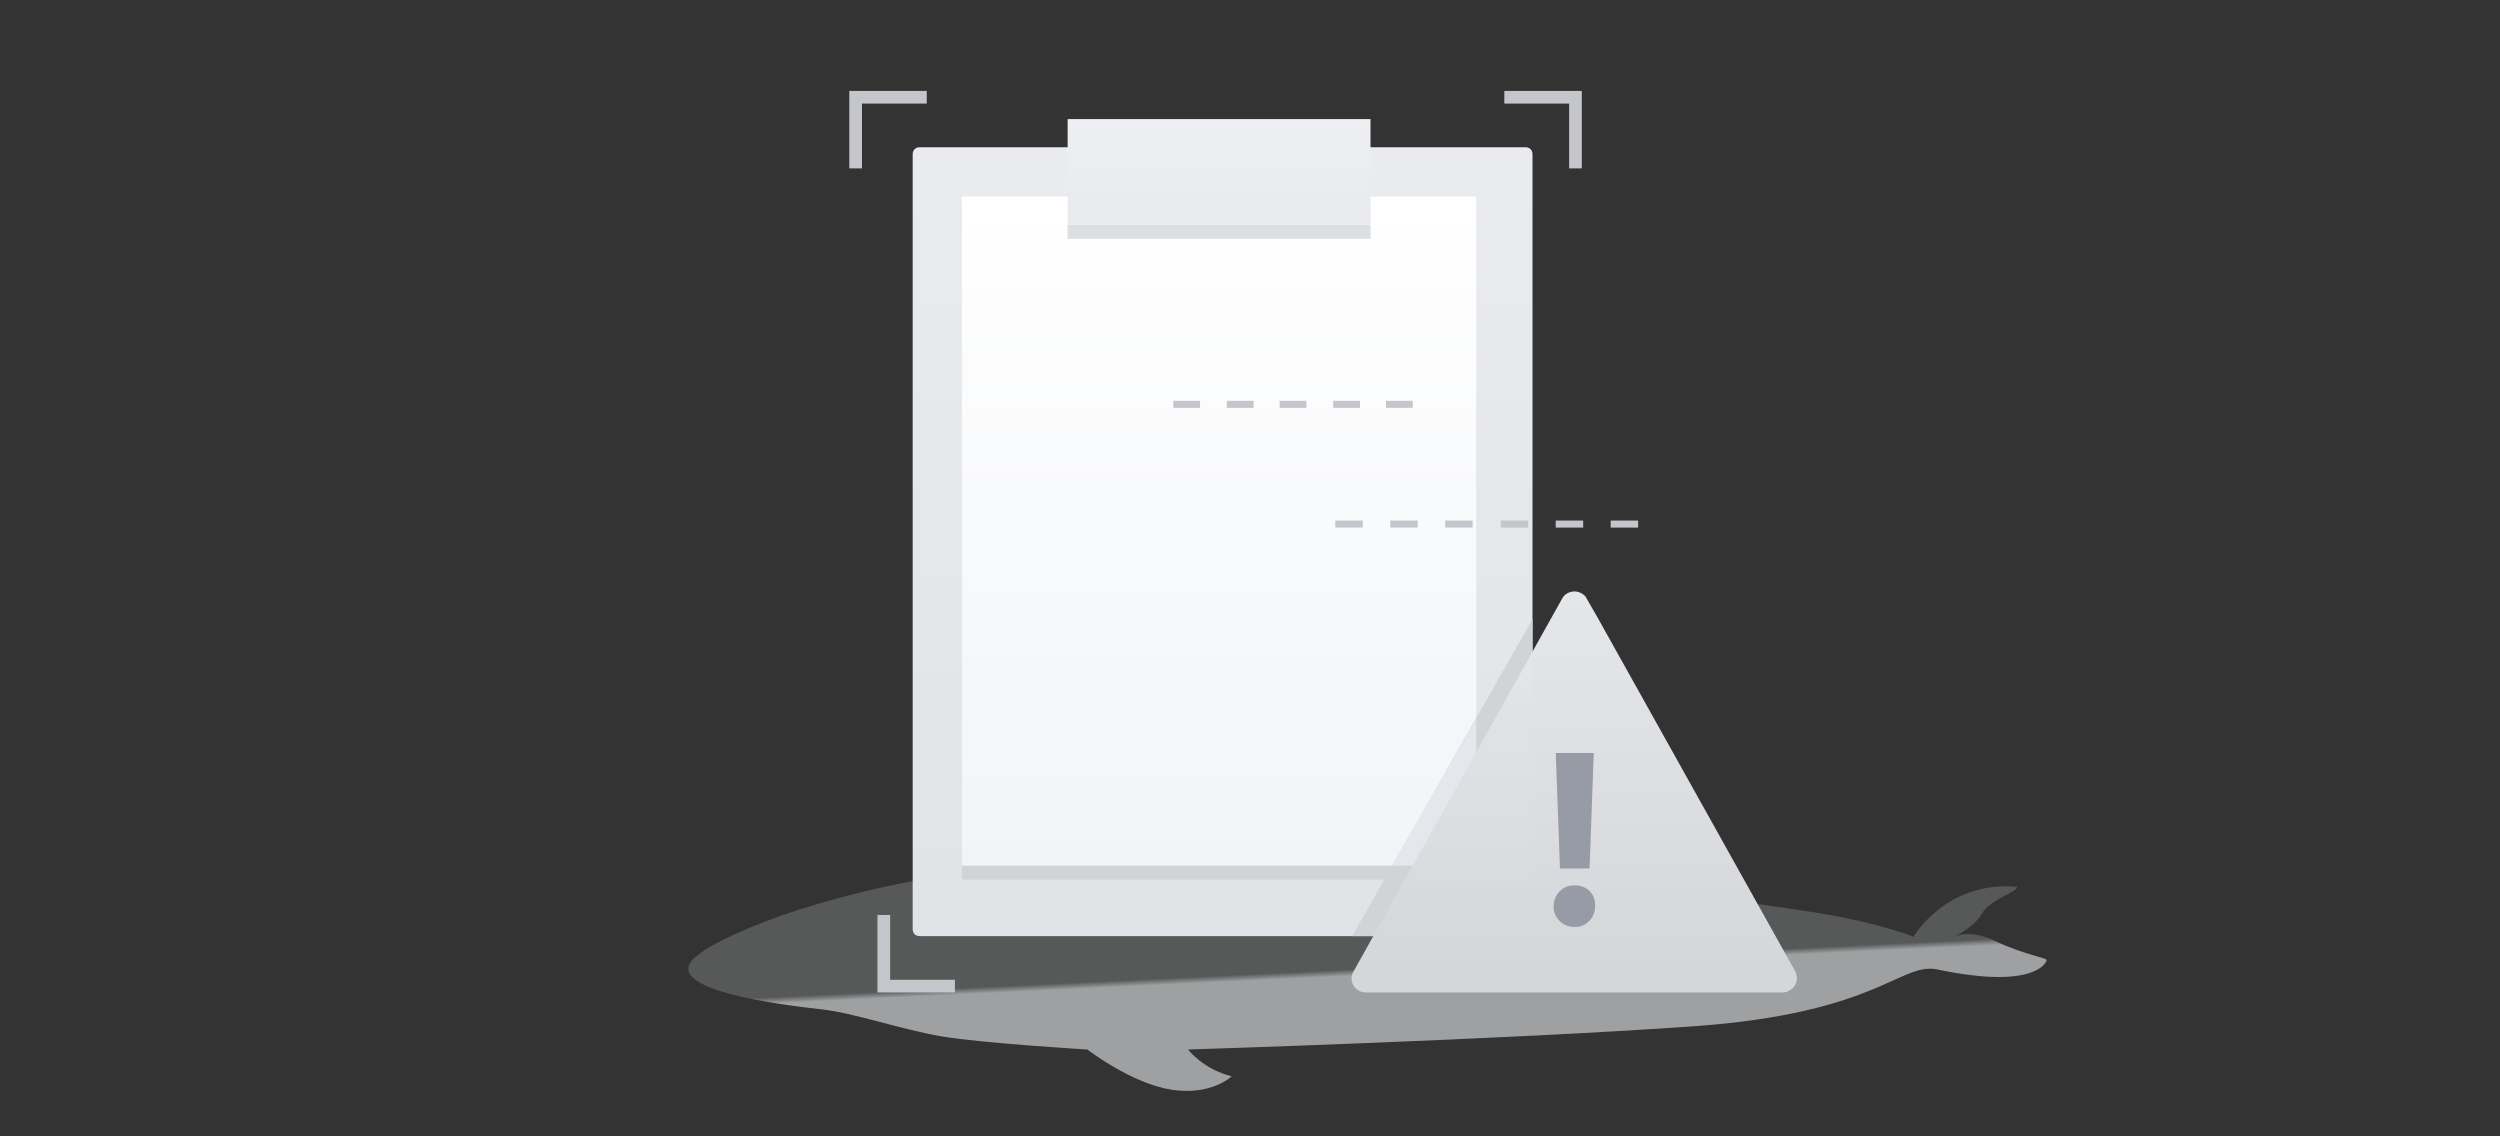 <svg xmlns="http://www.w3.org/2000/svg" viewBox="0 0 440 200" class="design-iconfont">
  <rect x="0" y="0" width="440" height="200" fill="#333333" stroke="none"/>
  <defs>
    <linearGradient x1="51.945%" y1="48.771%" x2="52.604%" y2="51.237%" id="e4xu4vwqe__9mx5834jfa">
      <stop stop-color="#E8EAED" stop-opacity=".2" offset="0%"/>
      <stop stop-color="#E8EAED" stop-opacity=".6" offset="100%"/>
    </linearGradient>
    <linearGradient x1="49.995%" y1="1.176%" x2="49.995%" y2="94.766%" id="e4xu4vwqe__uwjbf89qwb">
      <stop stop-color="#EBEDF0" stop-opacity=".992" offset="0%"/>
      <stop stop-color="#E1E3E6" offset="100%"/>
    </linearGradient>
    <linearGradient x1="50.006%" y1="-.003%" x2="50.006%" y2="98.847%" id="e4xu4vwqe__99kb5js4nc">
      <stop stop-color="#FFF" offset="0%"/>
      <stop stop-color="#F2F4F7" offset="100%"/>
    </linearGradient>
    <linearGradient x1="50.004%" y1="-.003%" x2="50.004%" y2="99.207%" id="e4xu4vwqe__dcj0yeva2d">
      <stop stop-color="#EDEFF2" offset="0%"/>
      <stop stop-color="#E8EAED" offset="100%"/>
    </linearGradient>
    <linearGradient x1="50.003%" y1="1.229%" x2="50.003%" y2="94.763%" id="e4xu4vwqe__50q3f1uyue">
      <stop stop-color="#E6E8EB" stop-opacity=".992" offset="0%"/>
      <stop stop-color="#D4D6D9" offset="100%"/>
    </linearGradient>
  </defs>
  <g fill="none" fill-rule="evenodd">
    <path d="M34.527,140.078 C58.452,134.871 94.525,133.012 117.954,134.252 C141.383,135.491 166.795,138.962 166.795,138.962 C166.795,138.962 173.365,135.987 172.869,137.227 C172.373,138.342 169.274,140.202 171.381,140.698 C173.365,141.317 194.315,143.673 202.868,145.408 C211.545,147.144 215.636,148.879 215.636,148.879 C215.636,148.879 221.338,138.962 233.859,140.078 C233.859,141.069 229.272,142.185 227.66,144.788 C226.173,147.392 222.702,148.879 222.702,148.879 C222.702,148.879 225.429,147.392 230.016,149.623 C234.602,151.854 239.065,152.598 239.065,152.97 C239.065,153.342 237.082,158.176 220.223,154.705 C213.405,152.97 210.058,162.267 176.96,164.622 C143.862,166.978 87.955,168.713 87.955,168.713 C87.955,168.713 90.558,172.184 95.64,173.424 C95.64,173.424 92.045,176.895 84.98,175.779 C77.914,174.663 70.228,168.713 70.228,168.713 C70.228,168.713 51.386,167.597 44.32,166.358 C37.254,165.118 29.072,162.267 23.494,161.647 C17.916,161.027 -7.497,158.176 2.172,151.73 C2.049,151.73 10.602,145.408 34.527,140.078 Z" fill="url(#e4xu4vwqe__9mx5834jfa)" transform="translate(121.147 16)"/>
    <path fill="#C4C6CC" fill-rule="nonzero" d="M35.518 145.036L35.518 156.441 46.923 156.441 46.923 158.672 33.287 158.672 33.287 145.036z" transform="translate(121.147 16)"/>
    <path fill="#C4C6CC" fill-rule="nonzero" d="M41.964 2.231L30.56 2.231 30.56 13.636 28.329 13.636 28.329 2.231 28.329 2.231 28.329 0 41.964 0z" transform="translate(121.147 16)"/>
    <path fill="#C4C6CC" fill-rule="nonzero" d="M155.018 13.636L155.018 2.231 143.614 2.231 143.614 0 155.018 0 155.018 0 157.25 0 157.25 13.636z" transform="translate(121.147 16)"/>
    <path d="M40.725,9.917 L147.333,9.917 C148.076,9.917 148.572,10.413 148.572,11.157 L148.572,147.516 C148.572,148.259 148.076,148.755 147.333,148.755 L40.725,148.755 C39.981,148.755 39.485,148.259 39.485,147.516 L39.485,11.157 C39.485,10.413 39.981,9.917 40.725,9.917 Z" fill="url(#e4xu4vwqe__uwjbf89qwb)" fill-rule="nonzero" transform="translate(121.147 16)"/>
    <path fill="url(#e4xu4vwqe__99kb5js4nc)" fill-rule="nonzero" d="M48.163 18.594H138.655V138.838H48.163z" transform="translate(121.147 16)"/>
    <path fill="#DCDEE0" fill-rule="nonzero" d="M66.757 23.553H120.061V26.032H66.757z" transform="translate(121.147 16)"/>
    <path fill="#D1D3D6" fill-rule="nonzero" d="M48.163 136.359H138.655V138.838H48.163z" transform="translate(121.147 16)"/>
    <path fill="url(#e4xu4vwqe__dcj0yeva2d)" fill-rule="nonzero" d="M66.757 4.959H120.061V23.553H66.757z" transform="translate(121.147 16)"/>
    <path d="M148.572,92.972 L148.572,147.516 C148.572,148.259 148.076,148.755 147.333,148.755 L116.838,148.755 L148.572,92.972 Z" fill="#D1D3D6" fill-rule="nonzero" transform="translate(121.147 16)"/>
    <path fill="#E5E7EC" fill-rule="nonzero" d="M138.655 110.575L138.655 136.359 123.78 136.359z" transform="translate(121.147 16)"/>
    <path d="M158.117,89.377 L159.977,92.6 L159.977,92.6 L194.81,154.953 C195.43,156.193 195.058,157.68 193.819,158.3 C193.447,158.548 193.075,158.672 192.579,158.672 L119.193,158.672 C117.83,158.672 116.714,157.556 116.714,156.193 C116.714,155.821 116.838,155.325 117.086,154.953 L153.779,89.377 C154.399,88.137 156.01,87.766 157.126,88.385 C157.622,88.633 157.993,89.005 158.117,89.377 Z" fill="url(#e4xu4vwqe__50q3f1uyue)" fill-rule="nonzero" transform="translate(121.147 16)"/>
    <path d="M159.357,116.525 L158.613,136.855 L153.407,136.855 L152.663,116.525 C152.663,116.525 159.357,116.525 159.357,116.525 Z M152.291,143.549 C152.291,142.433 152.663,141.565 153.407,140.822 C154.151,140.078 155.018,139.83 156.01,139.83 C157.126,139.83 157.993,140.202 158.613,140.822 C159.357,141.565 159.605,142.433 159.605,143.425 C159.605,144.416 159.233,145.408 158.613,146.028 C157.87,146.772 157.126,147.144 156.134,147.144 C154.894,147.144 154.027,146.772 153.283,146.028 C152.663,145.408 152.291,144.54 152.291,143.549 Z" fill="#979BA5" fill-rule="nonzero" transform="translate(121.147 16)"/>
    <g fill="#C4C6CC" fill-rule="nonzero">
      <path d="M0 0H4.711V1.24H0z" transform="translate(206.499 70.544)"/>
      <path d="M9.421 0H14.132V1.24H9.421z" transform="translate(206.499 70.544)"/>
      <path d="M18.718 0H23.429V1.24H18.718z" transform="translate(206.499 70.544)"/>
      <path d="M28.14 0H32.85V1.24H28.14z" transform="translate(206.499 70.544)"/>
      <path d="M37.437 0H42.147V1.24H37.437z" transform="translate(206.499 70.544)"/>
    </g>
    <g fill="#C4C6CC" fill-rule="nonzero">
      <path d="M9.669 0H14.504V1.24H9.669z" transform="translate(235.01 91.617)"/>
      <path d="M0 0H4.835V1.24H0z" transform="translate(235.01 91.617)"/>
      <path d="M19.338 0H24.173V1.24H19.338z" transform="translate(235.01 91.617)"/>
      <path d="M29.131 0H33.966V1.24H29.131z" transform="translate(235.01 91.617)"/>
      <path d="M38.8 0H43.635V1.24H38.8z" transform="translate(235.01 91.617)"/>
      <path d="M48.469 0H53.304V1.24H48.469z" transform="translate(235.01 91.617)"/>
    </g>
  </g>
</svg>
